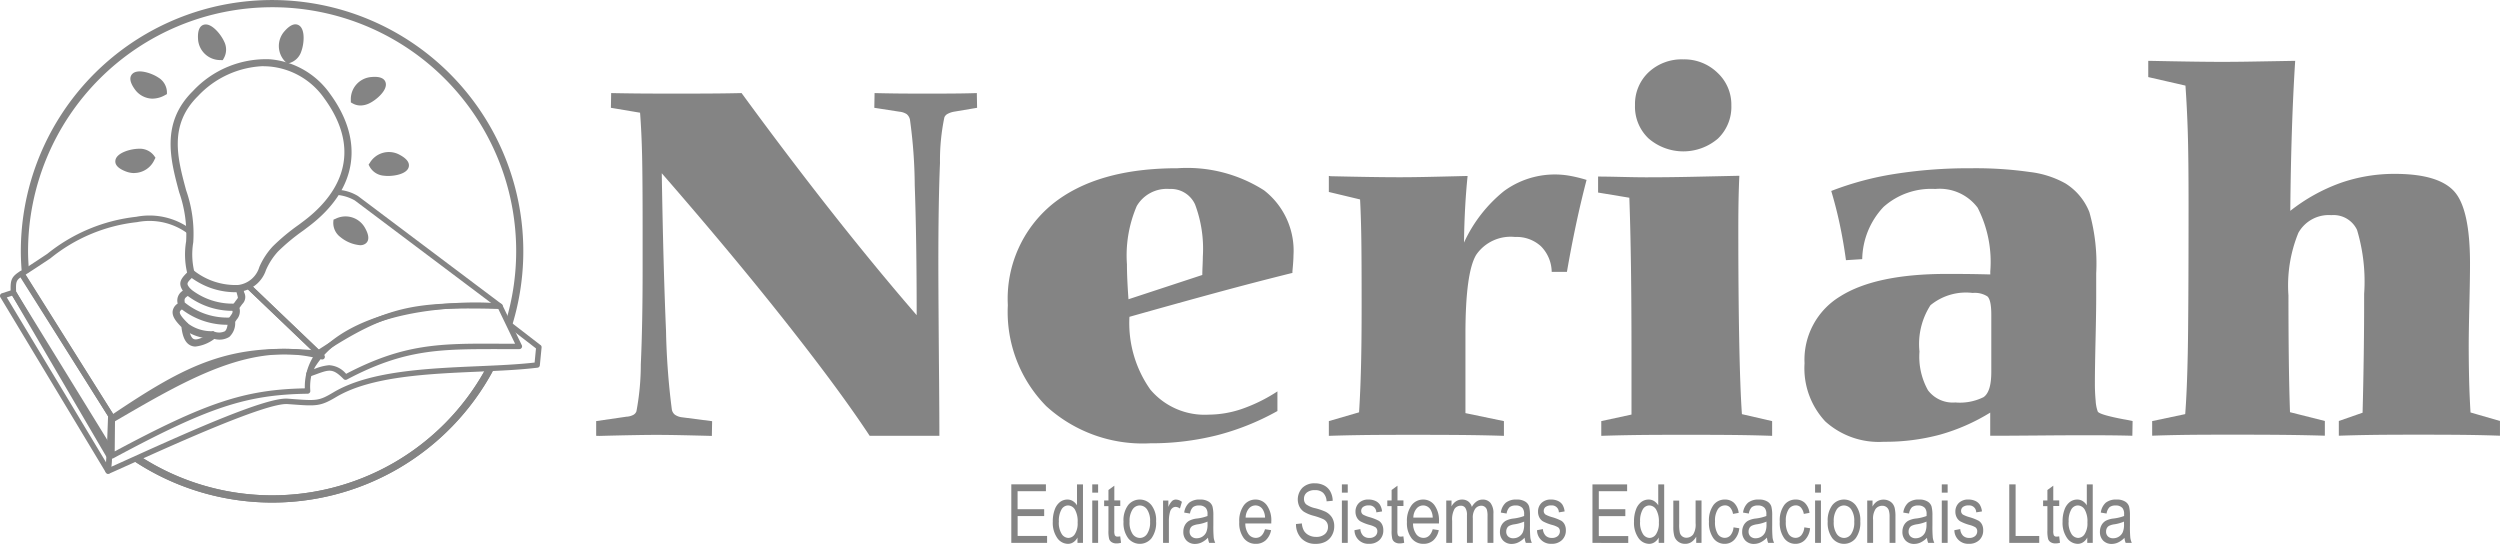 <svg xmlns="http://www.w3.org/2000/svg" xmlns:xlink="http://www.w3.org/1999/xlink" width="152.8" height="33.241" viewBox="0 0 152.8 33.241"><defs><clipPath id="a"><rect width="152.8" height="33.241" fill="#848484"/></clipPath></defs><path d="M79.3,37.981v3.575h2.187v-.422h-1.8V39.918h1.622V39.5H79.684V38.4h1.731v-.422Z" transform="translate(-17.489 -8.377)" fill="#848484"/><g transform="translate(0 0)"><g clip-path="url(#a)"><path d="M84.063,41.557V41.23a.727.727,0,0,1-.251.287.6.6,0,0,1-.331.1.808.808,0,0,1-.652-.355,1.609,1.609,0,0,1-.274-1,2.046,2.046,0,0,1,.122-.749A1,1,0,0,1,83,39.057a.749.749,0,0,1,.451-.148.618.618,0,0,1,.33.094.768.768,0,0,1,.253.262V37.982H84.4v3.575Zm-1.139-1.292a1.29,1.29,0,0,0,.174.746.5.5,0,0,0,.407.244.485.485,0,0,0,.4-.235,1.205,1.205,0,0,0,.168-.707,1.45,1.45,0,0,0-.168-.794.5.5,0,0,0-.424-.25.472.472,0,0,0-.391.241,1.374,1.374,0,0,0-.163.755" transform="translate(-18.208 -8.377)" fill="#848484"/><path d="M85.649,37.982h.358v.505h-.358Zm0,.985h.358v2.59h-.358Z" transform="translate(-18.89 -8.377)" fill="#848484"/><path d="M87.564,41.187l.048.388a1.051,1.051,0,0,1-.269.039.536.536,0,0,1-.3-.075.373.373,0,0,1-.157-.2,1.952,1.952,0,0,1-.043-.514v-1.49h-.263V38.99h.263v-.642l.359-.263v.9h.364v.341H87.2v1.515a.7.7,0,0,0,.032.27.176.176,0,0,0,.173.087.948.948,0,0,0,.159-.017" transform="translate(-19.095 -8.4)" fill="#848484"/><path d="M88.1,40.524a1.556,1.556,0,0,1,.282-1.012.912.912,0,0,1,1.423,0,1.494,1.494,0,0,1,.287.985,1.61,1.61,0,0,1-.281,1.039.914.914,0,0,1-1.426,0,1.556,1.556,0,0,1-.284-1.012m.369,0a1.251,1.251,0,0,0,.183.749.547.547,0,0,0,.454.245.528.528,0,0,0,.435-.248,1.261,1.261,0,0,0,.182-.746,1.247,1.247,0,0,0-.183-.746.548.548,0,0,0-.454-.246.53.53,0,0,0-.436.248,1.265,1.265,0,0,0-.18.744" transform="translate(-19.431 -8.639)" fill="#848484"/><path d="M91.2,41.82v-2.59h.324v.392a1.1,1.1,0,0,1,.228-.362.35.35,0,0,1,.233-.088.614.614,0,0,1,.368.14l-.122.408a.452.452,0,0,0-.261-.1.318.318,0,0,0-.21.081.435.435,0,0,0-.134.224,2.008,2.008,0,0,0-.069.534V41.82Z" transform="translate(-20.114 -8.639)" fill="#848484"/><path d="M94.3,41.5a1.341,1.341,0,0,1-.376.283.92.92,0,0,1-.405.1.71.71,0,0,1-.529-.2.737.737,0,0,1-.2-.539.834.834,0,0,1,.093-.4.689.689,0,0,1,.253-.27,1.33,1.33,0,0,1,.488-.143,2.764,2.764,0,0,0,.644-.154l0-.113a.564.564,0,0,0-.1-.373.513.513,0,0,0-.412-.156.578.578,0,0,0-.375.1.679.679,0,0,0-.183.391l-.354-.058a.979.979,0,0,1,.306-.607,1.015,1.015,0,0,1,.661-.19.938.938,0,0,1,.524.126.534.534,0,0,1,.24.31,2.166,2.166,0,0,1,.05.542v.585a7.62,7.62,0,0,0,.023.774,1.181,1.181,0,0,0,.092.312H94.37a1.078,1.078,0,0,1-.072-.32m-.03-.981a2.269,2.269,0,0,1-.588.165,1.12,1.12,0,0,0-.316.09.349.349,0,0,0-.14.141.44.44,0,0,0-.05.211.392.392,0,0,0,.115.3.441.441,0,0,0,.316.111.635.635,0,0,0,.351-.1.628.628,0,0,0,.235-.267,1.188,1.188,0,0,0,.078-.487Z" transform="translate(-20.465 -8.639)" fill="#848484"/><path d="M98.751,40.985l.37.057a1.126,1.126,0,0,1-.335.625.883.883,0,0,1-.6.211.9.9,0,0,1-.731-.343,1.532,1.532,0,0,1-.279-.989,1.609,1.609,0,0,1,.281-1.023.878.878,0,0,1,.714-.352.847.847,0,0,1,.688.346,1.58,1.58,0,0,1,.274,1l0,.117H97.546a1.122,1.122,0,0,0,.2.659.547.547,0,0,0,.44.221c.269,0,.458-.176.564-.532m-1.184-.709h1.186a.984.984,0,0,0-.143-.5.523.523,0,0,0-.854-.041.885.885,0,0,0-.189.543" transform="translate(-21.432 -8.639)" fill="#848484"/><path d="M101.615,40.388l.366-.038a1.073,1.073,0,0,0,.133.459.755.755,0,0,0,.3.265.935.935,0,0,0,.434.1.786.786,0,0,0,.539-.17.557.557,0,0,0,.19-.44.5.5,0,0,0-.279-.47,3.841,3.841,0,0,0-.606-.213,2.179,2.179,0,0,1-.59-.247.869.869,0,0,1-.273-.316,1.028,1.028,0,0,1,.183-1.143,1.032,1.032,0,0,1,.756-.276,1.214,1.214,0,0,1,.572.129.912.912,0,0,1,.38.37,1.22,1.22,0,0,1,.146.569l-.374.034a.768.768,0,0,0-.208-.517.7.7,0,0,0-.5-.168.757.757,0,0,0-.5.147.477.477,0,0,0-.173.381.438.438,0,0,0,.127.337,1.5,1.5,0,0,0,.57.242,3.835,3.835,0,0,1,.61.209,1,1,0,0,1,.406.36,1.006,1.006,0,0,1,.136.533,1.11,1.11,0,0,1-.144.559.977.977,0,0,1-.391.383,1.265,1.265,0,0,1-.6.132,1.161,1.161,0,0,1-.867-.327,1.244,1.244,0,0,1-.336-.885" transform="translate(-22.411 -8.359)" fill="#848484"/><path d="M105.223,37.982h.358v.505h-.358Zm0,.985h.358v2.59h-.358Z" transform="translate(-23.207 -8.377)" fill="#848484"/><path d="M106.212,41.044l.359-.068a.634.634,0,0,0,.172.408.525.525,0,0,0,.375.133.517.517,0,0,0,.362-.116.379.379,0,0,0,.128-.294.288.288,0,0,0-.11-.239,1.411,1.411,0,0,0-.366-.146,2.726,2.726,0,0,1-.56-.219.611.611,0,0,1-.22-.242.737.737,0,0,1-.079-.344.727.727,0,0,1,.212-.539.8.8,0,0,1,.588-.207.965.965,0,0,1,.417.085.651.651,0,0,1,.274.229,1,1,0,0,1,.133.412l-.352.058a.422.422,0,0,0-.461-.425.549.549,0,0,0-.348.094.3.3,0,0,0-.115.24.268.268,0,0,0,.111.226,1.92,1.92,0,0,0,.391.155,3,3,0,0,1,.578.226.579.579,0,0,1,.2.23.757.757,0,0,1,.072.345.8.8,0,0,1-.235.6.878.878,0,0,1-.642.23.836.836,0,0,1-.885-.834" transform="translate(-23.425 -8.639)" fill="#848484"/><path d="M109.768,41.187l.048.388a1.051,1.051,0,0,1-.269.039.536.536,0,0,1-.3-.075.373.373,0,0,1-.157-.2,1.952,1.952,0,0,1-.043-.514v-1.49h-.263V38.99h.263v-.642l.359-.263v.9h.364v.341H109.4v1.515a.7.7,0,0,0,.032.27.176.176,0,0,0,.173.087.948.948,0,0,0,.159-.017" transform="translate(-23.992 -8.4)" fill="#848484"/><path d="M111.9,40.985l.37.057a1.126,1.126,0,0,1-.335.625.883.883,0,0,1-.6.211.9.9,0,0,1-.731-.343,1.532,1.532,0,0,1-.279-.989,1.609,1.609,0,0,1,.281-1.023.878.878,0,0,1,.714-.352.847.847,0,0,1,.688.346,1.58,1.58,0,0,1,.274,1l0,.117h-1.585a1.122,1.122,0,0,0,.2.659.547.547,0,0,0,.44.221c.269,0,.458-.176.564-.532m-1.184-.709H111.9a.984.984,0,0,0-.143-.5.523.523,0,0,0-.853-.041.885.885,0,0,0-.189.543" transform="translate(-24.332 -8.639)" fill="#848484"/><path d="M113.407,41.82v-2.59h.322v.36a.816.816,0,0,1,.274-.31.667.667,0,0,1,.368-.108.62.62,0,0,1,.38.115.627.627,0,0,1,.221.336.964.964,0,0,1,.292-.337.634.634,0,0,1,.366-.113.6.6,0,0,1,.482.207,1.013,1.013,0,0,1,.177.664V41.82h-.359V40.187a1.321,1.321,0,0,0-.04-.394.353.353,0,0,0-.132-.18.343.343,0,0,0-.2-.064.463.463,0,0,0-.38.186.927.927,0,0,0-.147.579V41.82h-.359V40.135a.784.784,0,0,0-.1-.455.322.322,0,0,0-.271-.132.458.458,0,0,0-.391.2,1.334,1.334,0,0,0-.143.727V41.82Z" transform="translate(-25.012 -8.639)" fill="#848484"/><path d="M119.129,41.5a1.341,1.341,0,0,1-.376.283.92.92,0,0,1-.405.1.71.71,0,0,1-.529-.2.737.737,0,0,1-.2-.539.834.834,0,0,1,.093-.4.689.689,0,0,1,.253-.27,1.33,1.33,0,0,1,.488-.143,2.765,2.765,0,0,0,.644-.154l0-.113a.564.564,0,0,0-.1-.373.513.513,0,0,0-.412-.156.578.578,0,0,0-.375.1.679.679,0,0,0-.183.391l-.354-.058a.979.979,0,0,1,.306-.607,1.015,1.015,0,0,1,.661-.19.938.938,0,0,1,.524.126.534.534,0,0,1,.24.31,2.166,2.166,0,0,1,.05.542v.585a7.62,7.62,0,0,0,.023.774,1.182,1.182,0,0,0,.092.312H119.2a1.078,1.078,0,0,1-.072-.32m-.03-.981a2.269,2.269,0,0,1-.588.165,1.1,1.1,0,0,0-.316.09.346.346,0,0,0-.141.141.44.44,0,0,0-.05.211.392.392,0,0,0,.115.3.441.441,0,0,0,.316.111.635.635,0,0,0,.351-.1.628.628,0,0,0,.235-.267,1.188,1.188,0,0,0,.078-.487Z" transform="translate(-25.942 -8.639)" fill="#848484"/><path d="M120.526,41.044l.359-.068a.634.634,0,0,0,.172.408.525.525,0,0,0,.375.133.517.517,0,0,0,.362-.116.379.379,0,0,0,.128-.294.288.288,0,0,0-.11-.239,1.411,1.411,0,0,0-.366-.146,2.726,2.726,0,0,1-.56-.219.61.61,0,0,1-.22-.242.737.737,0,0,1-.079-.344.724.724,0,0,1,.212-.539.8.8,0,0,1,.588-.207.965.965,0,0,1,.417.085.651.651,0,0,1,.274.229,1,1,0,0,1,.133.412l-.352.058a.422.422,0,0,0-.461-.425.549.549,0,0,0-.348.094.3.3,0,0,0-.115.24.268.268,0,0,0,.111.226,1.92,1.92,0,0,0,.391.155,3,3,0,0,1,.578.226.579.579,0,0,1,.2.23.757.757,0,0,1,.072.345.8.8,0,0,1-.235.6.878.878,0,0,1-.642.23.836.836,0,0,1-.885-.834" transform="translate(-26.582 -8.639)" fill="#848484"/><path d="M124.871,41.558V37.982h2.119V38.4h-1.731V39.5h1.621v.422h-1.621v1.218h1.8v.422Z" transform="translate(-27.54 -8.377)" fill="#848484"/><path d="M129.638,41.557V41.23a.727.727,0,0,1-.251.287.6.6,0,0,1-.331.1.808.808,0,0,1-.652-.355,1.609,1.609,0,0,1-.274-1,2.046,2.046,0,0,1,.122-.749,1.006,1.006,0,0,1,.325-.456.749.749,0,0,1,.451-.148.618.618,0,0,1,.33.094.768.768,0,0,1,.253.262V37.982h.363v3.575ZM128.5,40.265a1.29,1.29,0,0,0,.174.746.5.5,0,0,0,.407.244.485.485,0,0,0,.4-.235,1.205,1.205,0,0,0,.168-.707,1.45,1.45,0,0,0-.168-.794.5.5,0,0,0-.424-.25.472.472,0,0,0-.391.241,1.374,1.374,0,0,0-.163.755" transform="translate(-28.259 -8.377)" fill="#848484"/><path d="M132.611,41.836v-.38a.937.937,0,0,1-.293.329.673.673,0,0,1-.38.11.686.686,0,0,1-.429-.135.653.653,0,0,1-.239-.344,2.159,2.159,0,0,1-.059-.565v-1.6h.359v1.437a2.29,2.29,0,0,0,.041.535.408.408,0,0,0,.148.217.4.4,0,0,0,.249.082.515.515,0,0,0,.424-.212,1.151,1.151,0,0,0,.141-.671V39.246h.362v2.59Z" transform="translate(-28.938 -8.656)" fill="#848484"/><path d="M135.507,40.87l.354.056a1.187,1.187,0,0,1-.307.708.8.8,0,0,1-.589.244.833.833,0,0,1-.686-.343,1.613,1.613,0,0,1-.27-1.013,1.591,1.591,0,0,1,.272-1.013.853.853,0,0,1,.7-.338.8.8,0,0,1,.556.2,1.015,1.015,0,0,1,.288.615l-.348.063a.763.763,0,0,0-.178-.392.414.414,0,0,0-.306-.13.529.529,0,0,0-.44.235,1.272,1.272,0,0,0-.174.747,1.363,1.363,0,0,0,.166.766.506.506,0,0,0,.429.237.459.459,0,0,0,.351-.158.859.859,0,0,0,.184-.489" transform="translate(-29.556 -8.639)" fill="#848484"/><path d="M138.123,41.5a1.341,1.341,0,0,1-.376.283.92.92,0,0,1-.405.1.71.71,0,0,1-.529-.2.737.737,0,0,1-.2-.539.834.834,0,0,1,.093-.4.689.689,0,0,1,.253-.27,1.33,1.33,0,0,1,.488-.143,2.765,2.765,0,0,0,.644-.154l0-.113a.564.564,0,0,0-.1-.373.513.513,0,0,0-.412-.156.578.578,0,0,0-.375.1.679.679,0,0,0-.183.391l-.354-.058a.979.979,0,0,1,.306-.607,1.015,1.015,0,0,1,.661-.19.938.938,0,0,1,.524.126.534.534,0,0,1,.24.31,2.166,2.166,0,0,1,.05.542v.585a7.623,7.623,0,0,0,.023.774,1.182,1.182,0,0,0,.092.312H138.2a1.078,1.078,0,0,1-.072-.32m-.03-.981a2.269,2.269,0,0,1-.588.165,1.12,1.12,0,0,0-.316.09.349.349,0,0,0-.14.141.44.44,0,0,0-.05.211.392.392,0,0,0,.115.3.441.441,0,0,0,.316.111.635.635,0,0,0,.351-.1.628.628,0,0,0,.235-.267,1.188,1.188,0,0,0,.078-.487Z" transform="translate(-30.131 -8.639)" fill="#848484"/><path d="M141.058,40.87l.354.056a1.187,1.187,0,0,1-.307.708.8.8,0,0,1-.589.244.833.833,0,0,1-.686-.343,1.613,1.613,0,0,1-.27-1.013,1.591,1.591,0,0,1,.272-1.013.853.853,0,0,1,.7-.338.8.8,0,0,1,.556.2,1.015,1.015,0,0,1,.288.615l-.348.063a.763.763,0,0,0-.178-.392.414.414,0,0,0-.306-.13.529.529,0,0,0-.44.235,1.272,1.272,0,0,0-.174.747,1.364,1.364,0,0,0,.166.766.506.506,0,0,0,.429.237.459.459,0,0,0,.351-.158.859.859,0,0,0,.184-.489" transform="translate(-30.78 -8.639)" fill="#848484"/><path d="M142.328,37.982h.358v.505h-.358Zm0,.985h.358v2.59h-.358Z" transform="translate(-31.39 -8.377)" fill="#848484"/><path d="M143.319,40.524a1.556,1.556,0,0,1,.282-1.012.912.912,0,0,1,1.423,0,1.5,1.5,0,0,1,.286.985,1.606,1.606,0,0,1-.281,1.039.913.913,0,0,1-1.426,0,1.552,1.552,0,0,1-.285-1.012m.369,0a1.251,1.251,0,0,0,.183.749.548.548,0,0,0,.454.245.527.527,0,0,0,.435-.248,1.256,1.256,0,0,0,.182-.746,1.242,1.242,0,0,0-.183-.746.548.548,0,0,0-.454-.246.531.531,0,0,0-.436.248,1.265,1.265,0,0,0-.18.744" transform="translate(-31.609 -8.639)" fill="#848484"/><path d="M146.418,41.82v-2.59h.324V39.6a.826.826,0,0,1,.286-.319.719.719,0,0,1,.388-.105.743.743,0,0,1,.315.067.654.654,0,0,1,.235.175.72.72,0,0,1,.133.282,2.381,2.381,0,0,1,.044.532V41.82h-.359V40.242a1.318,1.318,0,0,0-.049-.418.414.414,0,0,0-.152-.2.409.409,0,0,0-.241-.072.5.5,0,0,0-.412.194,1.082,1.082,0,0,0-.154.661V41.82Z" transform="translate(-32.293 -8.639)" fill="#848484"/><path d="M150.687,41.5a1.341,1.341,0,0,1-.376.283.92.92,0,0,1-.405.1.71.71,0,0,1-.529-.2.737.737,0,0,1-.2-.539.834.834,0,0,1,.093-.4.689.689,0,0,1,.253-.27,1.33,1.33,0,0,1,.488-.143,2.765,2.765,0,0,0,.644-.154l0-.113a.564.564,0,0,0-.1-.373.513.513,0,0,0-.412-.156.578.578,0,0,0-.375.1.679.679,0,0,0-.183.391l-.354-.058a.979.979,0,0,1,.306-.607,1.015,1.015,0,0,1,.661-.19.938.938,0,0,1,.524.126.534.534,0,0,1,.24.31,2.167,2.167,0,0,1,.05.542v.585a7.616,7.616,0,0,0,.023.774,1.182,1.182,0,0,0,.092.312h-.376a1.078,1.078,0,0,1-.072-.32m-.03-.981a2.269,2.269,0,0,1-.588.165,1.12,1.12,0,0,0-.316.09.349.349,0,0,0-.14.141.44.44,0,0,0-.05.211.392.392,0,0,0,.115.3.441.441,0,0,0,.316.111.635.635,0,0,0,.351-.1.628.628,0,0,0,.235-.267,1.188,1.188,0,0,0,.078-.487Z" transform="translate(-32.902 -8.639)" fill="#848484"/><path d="M152.264,37.982h.358v.505h-.358Zm0,.985h.358v2.59h-.358Z" transform="translate(-33.582 -8.377)" fill="#848484"/><path d="M153.252,41.044l.359-.068a.634.634,0,0,0,.172.408.525.525,0,0,0,.375.133.517.517,0,0,0,.362-.116.379.379,0,0,0,.128-.294.288.288,0,0,0-.11-.239,1.411,1.411,0,0,0-.366-.146,2.725,2.725,0,0,1-.56-.219.611.611,0,0,1-.22-.242.737.737,0,0,1-.079-.344.724.724,0,0,1,.212-.539.8.8,0,0,1,.588-.207.965.965,0,0,1,.417.085.651.651,0,0,1,.274.229,1,1,0,0,1,.133.412l-.352.058a.422.422,0,0,0-.461-.425.549.549,0,0,0-.348.094.3.3,0,0,0-.115.24.268.268,0,0,0,.111.226,1.92,1.92,0,0,0,.391.155,3,3,0,0,1,.578.226.579.579,0,0,1,.2.23.757.757,0,0,1,.072.345.8.8,0,0,1-.235.6.878.878,0,0,1-.642.23.836.836,0,0,1-.885-.834" transform="translate(-33.8 -8.639)" fill="#848484"/><path d="M157.555,41.558V37.982h.388v3.154h1.444v.422Z" transform="translate(-34.749 -8.377)" fill="#848484"/><path d="M161.191,41.187l.048.388a1.051,1.051,0,0,1-.269.039.536.536,0,0,1-.3-.075.373.373,0,0,1-.157-.2,1.951,1.951,0,0,1-.043-.514v-1.49h-.263V38.99h.263v-.642l.359-.263v.9h.364v.341h-.364v1.515a.7.7,0,0,0,.032.27.176.176,0,0,0,.173.087.948.948,0,0,0,.159-.017" transform="translate(-35.333 -8.4)" fill="#848484"/><path d="M163.244,41.557V41.23a.727.727,0,0,1-.251.287.6.6,0,0,1-.331.1.808.808,0,0,1-.652-.355,1.609,1.609,0,0,1-.274-1,2.046,2.046,0,0,1,.122-.749,1,1,0,0,1,.325-.456.749.749,0,0,1,.451-.148.618.618,0,0,1,.33.094.768.768,0,0,1,.253.262V37.982h.363v3.575Zm-1.139-1.292a1.29,1.29,0,0,0,.174.746.5.5,0,0,0,.407.244.485.485,0,0,0,.4-.235,1.205,1.205,0,0,0,.168-.707,1.45,1.45,0,0,0-.168-.794.5.5,0,0,0-.424-.25.472.472,0,0,0-.391.241,1.374,1.374,0,0,0-.163.755" transform="translate(-35.671 -8.377)" fill="#848484"/><path d="M166.176,41.5a1.32,1.32,0,0,1-.376.283.918.918,0,0,1-.405.1.71.71,0,0,1-.529-.2.737.737,0,0,1-.2-.539.825.825,0,0,1,.093-.4.689.689,0,0,1,.253-.27,1.325,1.325,0,0,1,.487-.143,2.754,2.754,0,0,0,.644-.154l0-.113a.564.564,0,0,0-.1-.373.512.512,0,0,0-.412-.156.575.575,0,0,0-.375.1.679.679,0,0,0-.183.391l-.354-.058a.975.975,0,0,1,.306-.607,1.011,1.011,0,0,1,.66-.19.936.936,0,0,1,.524.126.531.531,0,0,1,.24.31,2.159,2.159,0,0,1,.051.542v.585a7.623,7.623,0,0,0,.023.774,1.151,1.151,0,0,0,.091.312h-.376a1.1,1.1,0,0,1-.072-.32m-.03-.981a2.26,2.26,0,0,1-.588.165,1.1,1.1,0,0,0-.316.09.351.351,0,0,0-.141.141.449.449,0,0,0-.049.211.389.389,0,0,0,.115.3.439.439,0,0,0,.316.111.638.638,0,0,0,.352-.1.631.631,0,0,0,.235-.267,1.188,1.188,0,0,0,.078-.487Z" transform="translate(-36.318 -8.639)" fill="#848484"/><path d="M46.749,28.248v-.9l1.847-.268a1.011,1.011,0,0,0,.4-.1.408.408,0,0,0,.213-.228,15.519,15.519,0,0,0,.268-2.865q.111-2.439.111-5.817V15.574q0-3.015-.032-4.444T49.432,8.5l-1.783-.3.016-.9q.711.015,1.547.024t2.478.008q1.642,0,2.455-.008T55.636,7.3q2.794,3.821,5.478,7.229t5.224,6.345q0-4.639-.118-7.923a30.634,30.634,0,0,0-.292-4.025.6.6,0,0,0-.2-.339,1.009,1.009,0,0,0-.449-.15L63.749,8.2l.016-.9q.6.015,1.278.024t1.972.008q1.294,0,1.9-.008t1.1-.024l.016.9-1.4.236a1.307,1.307,0,0,0-.4.134.429.429,0,0,0-.2.214,12.919,12.919,0,0,0-.268,2.786q-.1,2.377-.1,6.1,0,1.91.047,7.451.016,2.02.016,3.125H63.464q-1.831-2.778-5.114-6.937T50.758,12.2q.094,5.762.26,9.629a44.225,44.225,0,0,0,.356,4.815.527.527,0,0,0,.189.315.959.959,0,0,0,.441.158l1.832.237-.016.9q-1.23-.032-1.973-.047t-1.4-.016q-1.106,0-3.5.063Z" transform="translate(-10.311 -1.611)" fill="#848484"/><path d="M86.462,22.271a7.033,7.033,0,0,0,1.278,4.451,4.339,4.339,0,0,0,3.568,1.531,6.376,6.376,0,0,0,2.044-.355,9.87,9.87,0,0,0,2.154-1.066v1.2a15.433,15.433,0,0,1-3.7,1.483,16.475,16.475,0,0,1-4.08.489,8.737,8.737,0,0,1-6.353-2.274,8.2,8.2,0,0,1-2.344-6.171,7.474,7.474,0,0,1,2.723-6.172q2.723-2.195,7.647-2.194a8.732,8.732,0,0,1,5.288,1.349,4.67,4.67,0,0,1,1.8,3.985c0,.19-.021.511-.064.963v.1q-2.289.567-4.759,1.239t-5.2,1.444m4.451-2.557c0-.125.005-.316.016-.568s.016-.436.016-.553a7.709,7.709,0,0,0-.474-3.188,1.62,1.62,0,0,0-1.564-.947,2.127,2.127,0,0,0-2,1.042,7.658,7.658,0,0,0-.6,3.567c0,.274.007.587.023.939s.039.75.071,1.192Z" transform="translate(-17.43 -2.91)" fill="#848484"/><path d="M104.2,29.655v-.9l1.847-.537q.078-1.2.118-2.754t.039-3.8q0-3.032-.023-4.294t-.072-2.163l-1.909-.457v-.979a.464.464,0,0,1,.1.016q2.825.064,4.214.063.758,0,1.658-.019t2.509-.059q-.095.919-.15,1.925t-.071,2.147A8.7,8.7,0,0,1,114.9,14.7a5.254,5.254,0,0,1,4.018-.94,8.647,8.647,0,0,1,1.034.253q-.347,1.327-.647,2.739t-.553,2.88h-.931a2.269,2.269,0,0,0-.656-1.562,2.194,2.194,0,0,0-1.586-.569,2.552,2.552,0,0,0-2.367,1.082q-.664,1.081-.663,4.87v4.814l2.352.489v.9q-.962-.032-2.1-.047t-3.363-.016q-2.178,0-3.25.016t-1.989.047" transform="translate(-22.981 -3.017)" fill="#848484"/><path d="M125.51,27.663v-.9l1.847-.4V22.785q0-3.094-.032-5.445t-.1-4.23l-1.91-.316v-.978q.458,0,1.444.023t1.492.023q1.341,0,2.77-.03t2.928-.064q-.032.694-.047,1.429t-.016,1.792q0,3.913.055,6.842t.165,4.507l1.847.426v.9q-.915-.033-1.973-.048t-3.205-.016q-2.162,0-3.243.016t-2.028.048m2.068-20.2a2.667,2.667,0,0,1,.829-2.021,2.955,2.955,0,0,1,2.122-.789,2.907,2.907,0,0,1,2.084.813,2.653,2.653,0,0,1,.853,2,2.68,2.68,0,0,1-.821,2.029,3.252,3.252,0,0,1-4.239-.009,2.668,2.668,0,0,1-.829-2.02" transform="translate(-27.64 -1.025)" fill="#848484"/><path d="M152.85,29.548v-1.42a12,12,0,0,1-3.069,1.348,12.837,12.837,0,0,1-3.433.435,4.878,4.878,0,0,1-3.583-1.248,4.763,4.763,0,0,1-1.263-3.55,4.519,4.519,0,0,1,2.179-4.088q2.178-1.373,6.519-1.373.789,0,1.4.007c.405.005.822.014,1.254.025v-.189a7.256,7.256,0,0,0-.773-3.891,2.9,2.9,0,0,0-2.589-1.144,4.367,4.367,0,0,0-3.165,1.1,4.76,4.76,0,0,0-1.3,3.189l-.994.063q-.143-1.058-.363-2.115t-.537-2.115a18.723,18.723,0,0,1,3.883-1.041,29.036,29.036,0,0,1,4.672-.347,23.5,23.5,0,0,1,3.575.228,5.85,5.85,0,0,1,2.186.7,3.65,3.65,0,0,1,1.461,1.752,11.549,11.549,0,0,1,.418,3.741v1.389q0,.932-.04,2.691t-.04,2.581a11.426,11.426,0,0,0,.048,1.144,2.322,2.322,0,0,0,.125.639q.081.191,1.563.474c.242.041.432.079.568.111l-.015.9c-.327-.011-.694-.018-1.105-.023s-1.016-.009-1.815-.009q-.98,0-2.9.016t-2.865.016m.064-3.882v-3.52q0-.915-.245-1.121a1.434,1.434,0,0,0-.892-.206,3.417,3.417,0,0,0-2.581.75,4.374,4.374,0,0,0-.671,2.833,4.2,4.2,0,0,0,.521,2.368,1.9,1.9,0,0,0,1.673.742,3.246,3.246,0,0,0,1.721-.324q.472-.323.474-1.522" transform="translate(-31.208 -2.91)" fill="#848484"/><path d="M168.693,27.69v-.9l2.02-.426q.11-1.389.157-3.766t.048-8.973q0-2.967-.048-4.491t-.142-2.849l-2.274-.521V4.772h.1q2.952.062,4.4.062c.535,0,1.121-.005,1.751-.016l2.73-.047q-.126,1.956-.2,4.229t-.1,4.94a10.954,10.954,0,0,1,3.054-1.7,9.953,9.953,0,0,1,3.338-.56q2.652,0,3.623,1.066t.97,4.427q0,.837-.039,2.5t-.04,2.487q0,1.009.023,2.027t.087,2.076l1.8.521v.9q-.852-.032-1.854-.047t-3.023-.016q-2.036,0-3.063.016t-1.909.047v-.9l1.452-.506q.047-1.768.072-3.583t.023-3.677a10.954,10.954,0,0,0-.435-3.915,1.587,1.587,0,0,0-1.571-.9,2.125,2.125,0,0,0-2.013,1.081,8.5,8.5,0,0,0-.607,3.827q0,2.178.023,3.97t.072,3.165l2.13.537v.9q-1.025-.032-2.193-.047t-3.395-.016q-2.114,0-3.125.016t-1.847.047" transform="translate(-37.153 -1.053)" fill="#848484"/><path d="M16.993.442a14.906,14.906,0,0,1,14.269,19.25l.158.122a1.071,1.071,0,0,1,.189.241,15.356,15.356,0,1,0-29.976-4.7c0,.488.029.97.073,1.446a2.531,2.531,0,0,1,.433-.178c-.035-.419-.064-.84-.064-1.268A14.933,14.933,0,0,1,16.993.442" transform="translate(-0.36 0)" fill="#848484"/><path d="M32.293,29.049a1.062,1.062,0,0,1-.308-.036,14.864,14.864,0,0,1-21,5.326,1.774,1.774,0,0,1-.409.267,15.325,15.325,0,0,0,21.913-5.584l-.2.027" transform="translate(-2.333 -6.399)" fill="#848484"/><path d="M31.952,29a14.885,14.885,0,0,1-21.188,5.23,1.22,1.22,0,0,1-.323.315A15.324,15.324,0,0,0,32.4,29.095a1.414,1.414,0,0,1-.451-.1" transform="translate(-2.303 -6.396)" fill="#848484"/><path d="M34.852,26.67,33.1,25.317a2.016,2.016,0,0,1-.072.362l1.554,1.2-.083.864c-1.034.118-2.216.171-3.465.224-3.113.136-6.642.289-8.837,1.6-.883.526-1.011.517-2.557.4l-.229-.017c-1.264-.1-5.641,1.834-9.637,3.644-.455.207-.848.383-1.15.518l.076-.946a2.341,2.341,0,0,1-.344.135l-.084,1.062a.165.165,0,0,0,.069.148.168.168,0,0,0,.1.031.162.162,0,0,0,.065-.014c.323-.14.811-.362,1.409-.631,2.657-1.2,8.194-3.7,9.476-3.616l.229.016c1.541.115,1.778.131,2.751-.448,2.122-1.263,5.607-1.415,8.682-1.549,1.308-.057,2.544-.111,3.621-.242a.164.164,0,0,0,.145-.148l.106-1.09a.164.164,0,0,0-.064-.147" transform="translate(-1.823 -5.584)" fill="#848484"/><path d="M20.133,25.418,15.625,21.1a1.926,1.926,0,0,1-.325.148l4.16,3.981c-4.015-.822-7.812,1.361-12.161,3.9l-5.424-8.6c.589-.379,1.09-.712,1.532-1.006A10.122,10.122,0,0,1,8.7,17.31a3.923,3.923,0,0,1,3.216.786,2.505,2.505,0,0,1,.048-.374,4.231,4.231,0,0,0-3.309-.74,10.494,10.494,0,0,0-5.437,2.264c-.475.316-1.018.677-1.666,1.091a.165.165,0,0,0-.051.228l5.6,8.878a.164.164,0,0,0,.224.055c4.56-2.659,8.5-4.959,12.647-3.8a.165.165,0,0,0,.159-.279" transform="translate(-0.327 -3.732)" fill="#848484"/><path d="M8.729,34.066a.17.17,0,0,1-.086-.024.165.165,0,0,1-.08-.143l.024-2.331a.166.166,0,0,1,.073-.136c4.7-3.166,7.322-4.5,12.725-3.961a.166.166,0,0,1,.117.263,3.168,3.168,0,0,0-.647,2.188.166.166,0,0,1-.044.123.163.163,0,0,1-.119.053c-3.752.053-6.085.829-11.884,3.948a.164.164,0,0,1-.078.02m.189-2.408L8.9,33.622c5.591-2.995,7.954-3.778,11.62-3.853a3.514,3.514,0,0,1,.553-1.995c-5.078-.451-7.65.854-12.152,3.884" transform="translate(-1.889 -6.033)" fill="#848484"/><path d="M6.608,33.966a.166.166,0,0,1-.142-.08L.023,23.181a.166.166,0,0,1-.013-.143.163.163,0,0,1,.1-.1l.656-.21a.167.167,0,0,1,.192.071l5.907,9.6a.173.173,0,0,1,.024.1l-.12,1.315a.164.164,0,0,1-.128.146.154.154,0,0,1-.037,0M.415,23.189,6.489,33.281l.069-.755L.747,23.082Z" transform="translate(0 -5.011)" fill="#848484"/><path d="M6.863,32.74a.165.165,0,0,1-.143-.083L.861,22.64a.17.17,0,0,1-.023-.077c-.03-.755.017-.952.583-1.312a.164.164,0,0,1,.229.051L7.1,29.984a.166.166,0,0,1,.025.094l-.091,2.5a.165.165,0,0,1-.125.154.145.145,0,0,1-.041.005m-5.7-10.232L6.719,32l.069-1.881-5.328-8.5c-.292.2-.313.318-.292.886" transform="translate(-0.183 -4.681)" fill="#848484"/><path d="M26.421,28.448A.166.166,0,0,1,26.3,28.4c-.66-.665-.861-.592-1.7-.286-.111.041-.231.083-.363.129a.166.166,0,0,1-.185-.259,2.532,2.532,0,0,0,.1-.239,2.445,2.445,0,0,1,.105-.239c2.347-3.766,9.347-3.953,11.613-3.723a.167.167,0,0,1,.133.093L37.19,26.33a.166.166,0,0,1-.149.238c-.426,0-.831,0-1.221,0-3.615,0-5.791-.009-9.321,1.861a.163.163,0,0,1-.078.019m-.979-.893a1.451,1.451,0,0,1,1.009.525c3.542-1.853,5.745-1.861,9.37-1.842.309,0,.628,0,.957,0L35.748,24.1c-2.306-.216-8.979,0-11.205,3.577a1.174,1.174,0,0,0-.052.118,2.99,2.99,0,0,1,.952-.246" transform="translate(-5.297 -5.231)" fill="#848484"/><path d="M34.885,21.867l-8.776-6.6a2.638,2.638,0,0,0-1.27-.387c-.105.1-.214.2-.323.306a2.666,2.666,0,0,1,1.393.346l8.368,6.293c-4.7-.078-6.423.111-10.57,2.819l-4.3-4.1c-.083.073-.164.15-.249.221l4.417,4.206a.166.166,0,0,0,.114.046.169.169,0,0,0,.091-.027c4.308-2.831,5.836-2.928,11-2.829a.166.166,0,0,0,.1-.3" transform="translate(-4.225 -3.282)" fill="#848484"/><path d="M14.906,22.2a.7.7,0,0,1-.309-.067c-.306-.145-.485-.5-.558-1.126-.284-.292-.589-.622-.534-.988a.676.676,0,0,1,.306-.447.7.7,0,0,1,.314-.785c-.294-.449-.15-.708.26-1.108a4.884,4.884,0,0,1-.059-1.91,7.733,7.733,0,0,0-.426-3c-.533-1.984-1.137-4.233.843-6.186a6.1,6.1,0,0,1,4.712-1.941,5.005,5.005,0,0,1,3.665,2.109c2.132,2.911,1.661,5.863-1.291,8.1l-.344.26a12.115,12.115,0,0,0-1.545,1.282,4.092,4.092,0,0,0-.735,1.136A1.95,1.95,0,0,1,17.85,18.8l.027.1a.6.6,0,0,1-.116.7c-.044.059-.1.136-.175.242a.768.768,0,0,1-.163.7c-.03.042-.064.092-.1.154a1.144,1.144,0,0,1-.357.915,1.148,1.148,0,0,1-.916.122,2.35,2.35,0,0,1-1.14.465M19.058,5.061a5.781,5.781,0,0,0-4.006,1.829c-1.8,1.773-1.253,3.8-.726,5.758a8.023,8.023,0,0,1,.436,3.183,4.5,4.5,0,0,0,.081,1.863l.03.125-.093.088c-.461.436-.456.442-.17.79l.161.2-.215.133c-.36.221-.359.228-.288.61l.03.159-.143.077c-.09.048-.2.125-.214.21-.025.163.248.444.447.648l.054.055.027.1c.048.479.158.773.317.849.235.115.737-.186,1.094-.419l.078-.051.092.021a.83.83,0,0,0,.641-.022c.114-.088.175-.3.188-.641l0-.059.032-.05c.057-.092.106-.163.147-.221.124-.178.124-.178.076-.458l-.015-.086.048-.073c.1-.154.179-.257.236-.334a.91.91,0,0,0,.088-.125,1.628,1.628,0,0,0-.045-.194c-.022-.083-.049-.188-.081-.327l-.051-.22.221-.045a1.55,1.55,0,0,0,1.267-1.1,4.467,4.467,0,0,1,.812-1.247,12.355,12.355,0,0,1,1.6-1.332l.343-.259c1.6-1.214,3.895-3.8,1.2-7.483a4.573,4.573,0,0,0-3.344-1.93c-.119-.01-.24-.015-.36-.015" transform="translate(-2.95 -1.019)" fill="#848484"/><path d="M17.613,23.985a4.564,4.564,0,0,1-3.032-.992l.249-.366a4.116,4.116,0,0,0,2.8.917Z" transform="translate(-3.216 -4.99)" fill="#848484"/><path d="M17.2,25.079a4.563,4.563,0,0,1-3.032-.992l.249-.366a4.12,4.12,0,0,0,2.8.917Z" transform="translate(-3.125 -5.232)" fill="#848484"/><path d="M16.215,26.263a2.818,2.818,0,0,1-1.885-.6l.246-.366a2.4,2.4,0,0,0,1.649.521Z" transform="translate(-3.16 -5.58)" fill="#848484"/><path d="M17.854,22.525a4.565,4.565,0,0,1-3.033-.992l.249-.366a4.119,4.119,0,0,0,2.8.917Z" transform="translate(-3.269 -4.668)" fill="#848484"/><path d="M11.308,12.3a.864.864,0,0,0-.754-.345c-.666,0-1.921.5-.725.959a1.144,1.144,0,0,0,1.479-.613" transform="translate(-2.058 -2.636)" fill="#848484" fill-rule="evenodd"/><path d="M10.2,13.152a1.455,1.455,0,0,1-.518-.1c-.471-.182-.684-.415-.631-.692.087-.464.961-.694,1.431-.694h.005a1.081,1.081,0,0,1,.935.44l.076.11-.062.118a1.368,1.368,0,0,1-1.236.814m-.714-.707a.96.96,0,0,0,.355.2.906.906,0,0,0,1.128-.382.719.719,0,0,0-.483-.15h-.005a1.5,1.5,0,0,0-.995.334" transform="translate(-1.995 -2.574)" fill="#848484"/><path d="M27.8,7.522a.866.866,0,0,0,.829-.022c.6-.292,1.505-1.294.229-1.18a1.144,1.144,0,0,0-1.058,1.2" transform="translate(-6.13 -1.392)" fill="#848484" fill-rule="evenodd"/><path d="M28.1,7.777a.964.964,0,0,1-.475-.124l-.115-.065,0-.134a1.358,1.358,0,0,1,1.257-1.416c.5-.047.8.071.871.344.127.456-.561,1.051-.983,1.256a1.282,1.282,0,0,1-.558.14m-.135-.459a.723.723,0,0,0,.5-.078c.391-.19.762-.61.75-.74a.815.815,0,0,0-.239-.029c-.047,0-.1,0-.168.008a.9.9,0,0,0-.844.839" transform="translate(-6.067 -1.33)" fill="#848484"/><path d="M12.3,6.921a.867.867,0,0,0-.437-.7c-.554-.369-1.878-.645-1.134.4a1.143,1.143,0,0,0,1.571.3" transform="translate(-2.318 -1.298)" fill="#848484" fill-rule="evenodd"/><path d="M11.579,7.266a1.353,1.353,0,0,1-1.093-.584c-.293-.412-.341-.723-.145-.927.33-.34,1.192-.046,1.582.215a1.08,1.08,0,0,1,.535.883l0,.134-.117.064a1.583,1.583,0,0,1-.765.214m-.921-1.2a.976.976,0,0,0,.188.362A.905.905,0,0,0,12,6.73a.712.712,0,0,0-.32-.391,1.5,1.5,0,0,0-1.019-.274" transform="translate(-2.255 -1.236)" fill="#848484"/><path d="M29.234,12.772a.864.864,0,0,0,.7.44c.66.088,1.969-.249.842-.858a1.144,1.144,0,0,0-1.545.419" transform="translate(-6.448 -2.693)" fill="#848484" fill-rule="evenodd"/><path d="M30.091,13.384a1.961,1.961,0,0,1-.256-.016,1.084,1.084,0,0,1-.87-.557l-.062-.119.076-.109a1.358,1.358,0,0,1,1.832-.486c.444.239.624.5.538.767-.123.377-.776.52-1.258.52m-.658-.665a.718.718,0,0,0,.46.211,1.519,1.519,0,0,0,1.035-.2.986.986,0,0,0-.327-.242.905.905,0,0,0-1.168.234" transform="translate(-6.375 -2.63)" fill="#848484"/><path d="M16.98,3.937a.867.867,0,0,0,.007-.829c-.27-.609-1.242-1.548-1.172-.269a1.144,1.144,0,0,0,1.164,1.1" transform="translate(-3.487 -0.485)" fill="#848484" fill-rule="evenodd"/><path d="M17.038,4.1,16.9,4.095a1.36,1.36,0,0,1-1.372-1.307c-.027-.5.1-.793.373-.859.459-.111,1.03.6,1.221,1.027a1.082,1.082,0,0,1-.02,1.033ZM16.009,2.359a.99.99,0,0,0-.034.405.905.905,0,0,0,.81.873.715.715,0,0,0-.062-.5c-.175-.4-.576-.776-.71-.776h0" transform="translate(-3.425 -0.423)" fill="#848484"/><path d="M26.418,17.384a.866.866,0,0,0,.359.747c.511.427,1.8.843,1.17-.275a1.144,1.144,0,0,0-1.529-.472" transform="translate(-5.826 -3.808)" fill="#848484" fill-rule="evenodd"/><path d="M27.765,18.731a2.2,2.2,0,0,1-1.193-.493,1.082,1.082,0,0,1-.437-.936l.012-.133.123-.051a1.359,1.359,0,0,1,1.808.568c.246.44.261.755.044.935a.543.543,0,0,1-.356.11M26.58,17.475a.711.711,0,0,0,.276.424,1.519,1.519,0,0,0,.983.383.971.971,0,0,0-.147-.38.907.907,0,0,0-1.111-.427" transform="translate(-5.763 -3.745)" fill="#848484"/><path d="M22.506,4.127a.865.865,0,0,0,.588-.585c.236-.624.206-1.974-.645-1.015a1.143,1.143,0,0,0,.057,1.6" transform="translate(-4.885 -0.484)" fill="#848484" fill-rule="evenodd"/><path d="M22.369,4.311l-.09-.1a1.359,1.359,0,0,1-.057-1.894c.335-.377.628-.494.869-.348.405.245.313,1.15.147,1.589a1.081,1.081,0,0,1-.74.721Zm.494-1.963a.959.959,0,0,0-.31.263A.906.906,0,0,0,22.515,3.8a.716.716,0,0,0,.309-.4,1.51,1.51,0,0,0,.038-1.054" transform="translate(-4.822 -0.421)" fill="#848484"/></g></g></svg>